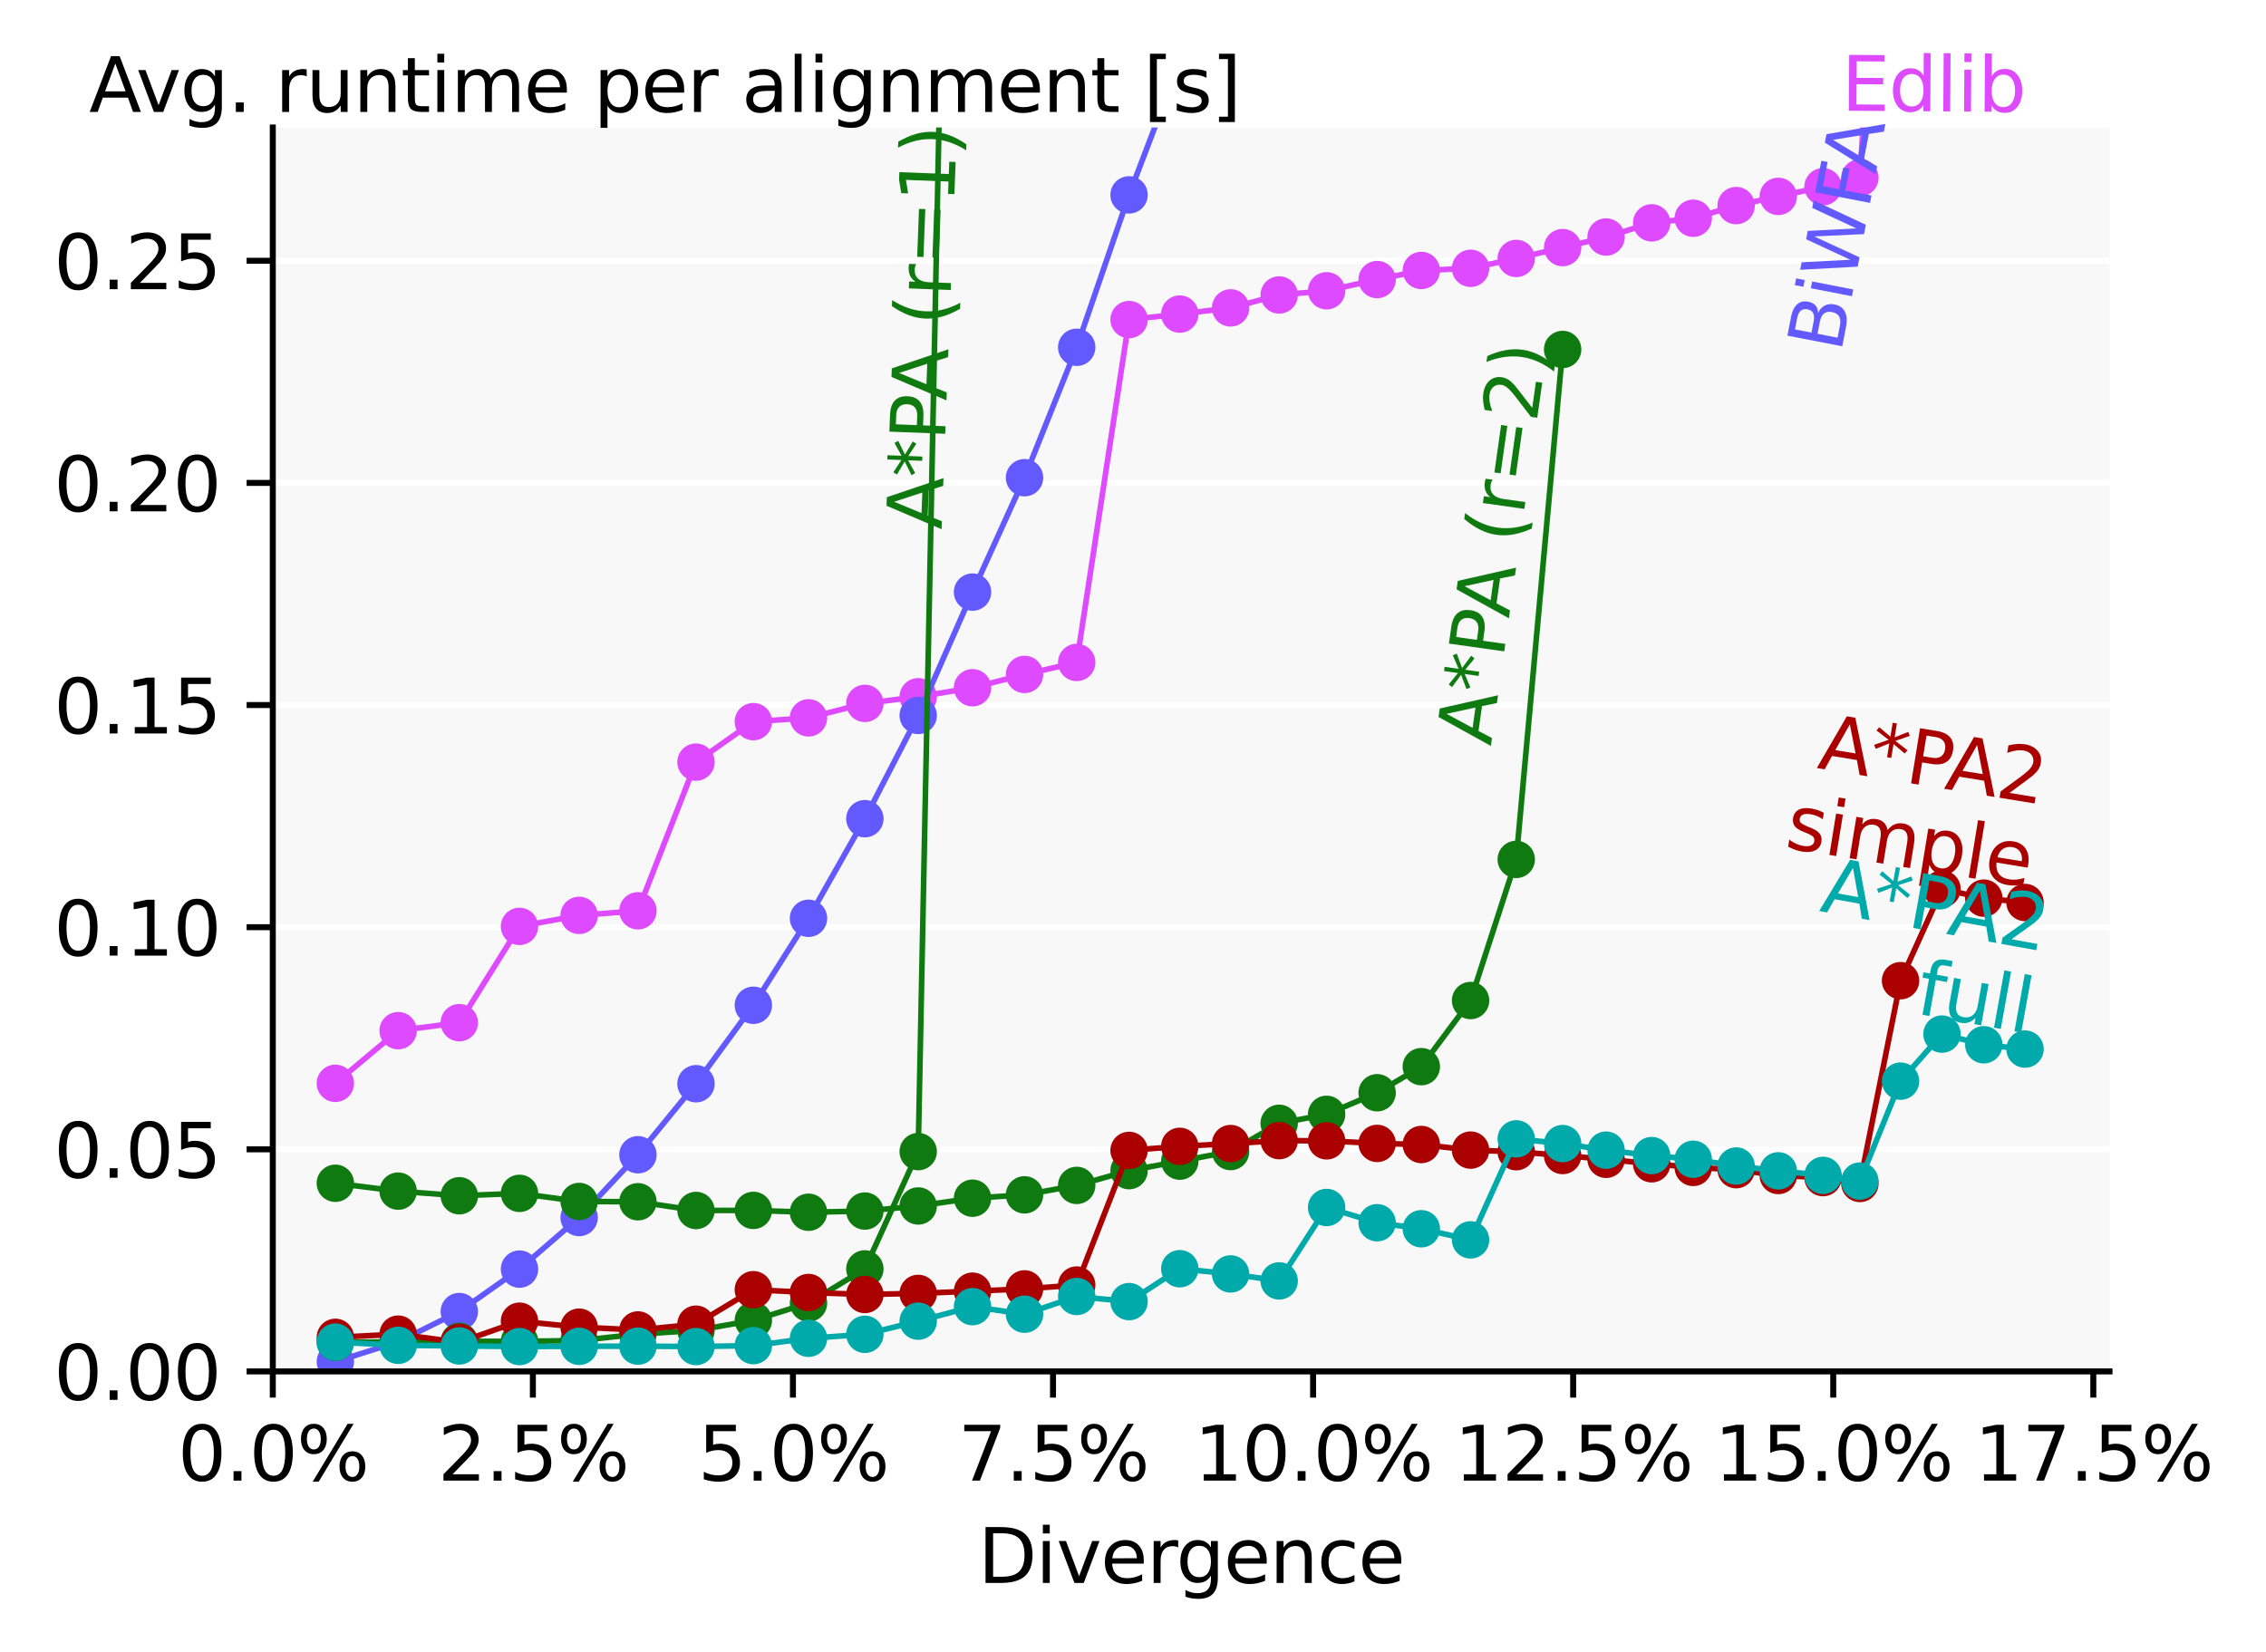<?xml version="1.0" encoding="utf-8" standalone="no"?>
<!DOCTYPE svg PUBLIC "-//W3C//DTD SVG 1.1//EN"
  "http://www.w3.org/Graphics/SVG/1.1/DTD/svg11.dtd">
<svg xmlns:xlink="http://www.w3.org/1999/xlink" width="302.904pt" height="220.922pt" viewBox="0 0 302.904 220.922" xmlns="http://www.w3.org/2000/svg" version="1.1">
 <defs>
  <style type="text/css">*{stroke-linejoin: round; stroke-linecap: butt}</style>
 </defs>
 <g id="figure_1">
  <g id="patch_1">
   <path d="M 0 220.922 
L 302.904 220.922 
L 302.904 -0 
L 0 -0 
z
" style="fill: #ffffff"/>
  </g>
  <g id="axes_1">
   <g id="patch_2">
    <path d="M 36.466 183.366 
L 281.986 183.366 
L 281.986 17.046 
L 36.466 17.046 
z
" style="fill: #f8f8f8"/>
   </g>
   <g id="matplotlib.axis_1">
    <g id="xtick_1">
     <g id="line2d_1">
      <defs>
       <path id="m5d696cd465" d="M 0 0 
L 0 3.5 
" style="stroke: #000000; stroke-width: 0.8"/>
      </defs>
      <g>
       <use xlink:href="#m5d696cd465" x="36.466" y="183.366" style="stroke: #000000; stroke-width: 0.8"/>
      </g>
     </g>
     <g id="text_1">
      <!-- 0.0% -->
      <g transform="translate(23.763 197.965) scale(0.1 -0.1)">
       <defs>
        <path id="DejaVuSans-30" d="M 2034 4250 
Q 1547 4250 1301 3770 
Q 1056 3291 1056 2328 
Q 1056 1369 1301 889 
Q 1547 409 2034 409 
Q 2525 409 2770 889 
Q 3016 1369 3016 2328 
Q 3016 3291 2770 3770 
Q 2525 4250 2034 4250 
z
M 2034 4750 
Q 2819 4750 3233 4129 
Q 3647 3509 3647 2328 
Q 3647 1150 3233 529 
Q 2819 -91 2034 -91 
Q 1250 -91 836 529 
Q 422 1150 422 2328 
Q 422 3509 836 4129 
Q 1250 4750 2034 4750 
z
" transform="scale(0.016)"/>
        <path id="DejaVuSans-2e" d="M 684 794 
L 1344 794 
L 1344 0 
L 684 0 
L 684 794 
z
" transform="scale(0.016)"/>
        <path id="DejaVuSans-25" d="M 4653 2053 
Q 4381 2053 4226 1822 
Q 4072 1591 4072 1178 
Q 4072 772 4226 539 
Q 4381 306 4653 306 
Q 4919 306 5073 539 
Q 5228 772 5228 1178 
Q 5228 1588 5073 1820 
Q 4919 2053 4653 2053 
z
M 4653 2450 
Q 5147 2450 5437 2106 
Q 5728 1763 5728 1178 
Q 5728 594 5436 251 
Q 5144 -91 4653 -91 
Q 4153 -91 3862 251 
Q 3572 594 3572 1178 
Q 3572 1766 3864 2108 
Q 4156 2450 4653 2450 
z
M 1428 4353 
Q 1159 4353 1004 4120 
Q 850 3888 850 3481 
Q 850 3069 1003 2837 
Q 1156 2606 1428 2606 
Q 1700 2606 1854 2837 
Q 2009 3069 2009 3481 
Q 2009 3884 1853 4118 
Q 1697 4353 1428 4353 
z
M 4250 4750 
L 4750 4750 
L 1831 -91 
L 1331 -91 
L 4250 4750 
z
M 1428 4750 
Q 1922 4750 2215 4408 
Q 2509 4066 2509 3481 
Q 2509 2891 2217 2550 
Q 1925 2209 1428 2209 
Q 931 2209 642 2551 
Q 353 2894 353 3481 
Q 353 4063 643 4406 
Q 934 4750 1428 4750 
z
" transform="scale(0.016)"/>
       </defs>
       <use xlink:href="#DejaVuSans-30"/>
       <use xlink:href="#DejaVuSans-2e" x="63.623"/>
       <use xlink:href="#DejaVuSans-30" x="95.41"/>
       <use xlink:href="#DejaVuSans-25" x="159.033"/>
      </g>
     </g>
    </g>
    <g id="xtick_2">
     <g id="line2d_2">
      <g>
       <use xlink:href="#m5d696cd465" x="71.231" y="183.366" style="stroke: #000000; stroke-width: 0.8"/>
      </g>
     </g>
     <g id="text_2">
      <!-- 2.5% -->
      <g transform="translate(58.528 197.965) scale(0.1 -0.1)">
       <defs>
        <path id="DejaVuSans-32" d="M 1228 531 
L 3431 531 
L 3431 0 
L 469 0 
L 469 531 
Q 828 903 1448 1529 
Q 2069 2156 2228 2338 
Q 2531 2678 2651 2914 
Q 2772 3150 2772 3378 
Q 2772 3750 2511 3984 
Q 2250 4219 1831 4219 
Q 1534 4219 1204 4116 
Q 875 4013 500 3803 
L 500 4441 
Q 881 4594 1212 4672 
Q 1544 4750 1819 4750 
Q 2544 4750 2975 4387 
Q 3406 4025 3406 3419 
Q 3406 3131 3298 2873 
Q 3191 2616 2906 2266 
Q 2828 2175 2409 1742 
Q 1991 1309 1228 531 
z
" transform="scale(0.016)"/>
        <path id="DejaVuSans-35" d="M 691 4666 
L 3169 4666 
L 3169 4134 
L 1269 4134 
L 1269 2991 
Q 1406 3038 1543 3061 
Q 1681 3084 1819 3084 
Q 2600 3084 3056 2656 
Q 3513 2228 3513 1497 
Q 3513 744 3044 326 
Q 2575 -91 1722 -91 
Q 1428 -91 1123 -41 
Q 819 9 494 109 
L 494 744 
Q 775 591 1075 516 
Q 1375 441 1709 441 
Q 2250 441 2565 725 
Q 2881 1009 2881 1497 
Q 2881 1984 2565 2268 
Q 2250 2553 1709 2553 
Q 1456 2553 1204 2497 
Q 953 2441 691 2322 
L 691 4666 
z
" transform="scale(0.016)"/>
       </defs>
       <use xlink:href="#DejaVuSans-32"/>
       <use xlink:href="#DejaVuSans-2e" x="63.623"/>
       <use xlink:href="#DejaVuSans-35" x="95.41"/>
       <use xlink:href="#DejaVuSans-25" x="159.033"/>
      </g>
     </g>
    </g>
    <g id="xtick_3">
     <g id="line2d_3">
      <g>
       <use xlink:href="#m5d696cd465" x="105.995" y="183.366" style="stroke: #000000; stroke-width: 0.8"/>
      </g>
     </g>
     <g id="text_3">
      <!-- 5.0% -->
      <g transform="translate(93.293 197.965) scale(0.1 -0.1)">
       <use xlink:href="#DejaVuSans-35"/>
       <use xlink:href="#DejaVuSans-2e" x="63.623"/>
       <use xlink:href="#DejaVuSans-30" x="95.41"/>
       <use xlink:href="#DejaVuSans-25" x="159.033"/>
      </g>
     </g>
    </g>
    <g id="xtick_4">
     <g id="line2d_4">
      <g>
       <use xlink:href="#m5d696cd465" x="140.76" y="183.366" style="stroke: #000000; stroke-width: 0.8"/>
      </g>
     </g>
     <g id="text_4">
      <!-- 7.5% -->
      <g transform="translate(128.058 197.965) scale(0.1 -0.1)">
       <defs>
        <path id="DejaVuSans-37" d="M 525 4666 
L 3525 4666 
L 3525 4397 
L 1831 0 
L 1172 0 
L 2766 4134 
L 525 4134 
L 525 4666 
z
" transform="scale(0.016)"/>
       </defs>
       <use xlink:href="#DejaVuSans-37"/>
       <use xlink:href="#DejaVuSans-2e" x="63.623"/>
       <use xlink:href="#DejaVuSans-35" x="95.41"/>
       <use xlink:href="#DejaVuSans-25" x="159.033"/>
      </g>
     </g>
    </g>
    <g id="xtick_5">
     <g id="line2d_5">
      <g>
       <use xlink:href="#m5d696cd465" x="175.525" y="183.366" style="stroke: #000000; stroke-width: 0.8"/>
      </g>
     </g>
     <g id="text_5">
      <!-- 10.0% -->
      <g transform="translate(159.642 197.965) scale(0.1 -0.1)">
       <defs>
        <path id="DejaVuSans-31" d="M 794 531 
L 1825 531 
L 1825 4091 
L 703 3866 
L 703 4441 
L 1819 4666 
L 2450 4666 
L 2450 531 
L 3481 531 
L 3481 0 
L 794 0 
L 794 531 
z
" transform="scale(0.016)"/>
       </defs>
       <use xlink:href="#DejaVuSans-31"/>
       <use xlink:href="#DejaVuSans-30" x="63.623"/>
       <use xlink:href="#DejaVuSans-2e" x="127.246"/>
       <use xlink:href="#DejaVuSans-30" x="159.033"/>
       <use xlink:href="#DejaVuSans-25" x="222.656"/>
      </g>
     </g>
    </g>
    <g id="xtick_6">
     <g id="line2d_6">
      <g>
       <use xlink:href="#m5d696cd465" x="210.29" y="183.366" style="stroke: #000000; stroke-width: 0.8"/>
      </g>
     </g>
     <g id="text_6">
      <!-- 12.5% -->
      <g transform="translate(194.407 197.965) scale(0.1 -0.1)">
       <use xlink:href="#DejaVuSans-31"/>
       <use xlink:href="#DejaVuSans-32" x="63.623"/>
       <use xlink:href="#DejaVuSans-2e" x="127.246"/>
       <use xlink:href="#DejaVuSans-35" x="159.033"/>
       <use xlink:href="#DejaVuSans-25" x="222.656"/>
      </g>
     </g>
    </g>
    <g id="xtick_7">
     <g id="line2d_7">
      <g>
       <use xlink:href="#m5d696cd465" x="245.055" y="183.366" style="stroke: #000000; stroke-width: 0.8"/>
      </g>
     </g>
     <g id="text_7">
      <!-- 15.0% -->
      <g transform="translate(229.172 197.965) scale(0.1 -0.1)">
       <use xlink:href="#DejaVuSans-31"/>
       <use xlink:href="#DejaVuSans-35" x="63.623"/>
       <use xlink:href="#DejaVuSans-2e" x="127.246"/>
       <use xlink:href="#DejaVuSans-30" x="159.033"/>
       <use xlink:href="#DejaVuSans-25" x="222.656"/>
      </g>
     </g>
    </g>
    <g id="xtick_8">
     <g id="line2d_8">
      <g>
       <use xlink:href="#m5d696cd465" x="279.82" y="183.366" style="stroke: #000000; stroke-width: 0.8"/>
      </g>
     </g>
     <g id="text_8">
      <!-- 17.5% -->
      <g transform="translate(263.937 197.965) scale(0.1 -0.1)">
       <use xlink:href="#DejaVuSans-31"/>
       <use xlink:href="#DejaVuSans-37" x="63.623"/>
       <use xlink:href="#DejaVuSans-2e" x="127.246"/>
       <use xlink:href="#DejaVuSans-35" x="159.033"/>
       <use xlink:href="#DejaVuSans-25" x="222.656"/>
      </g>
     </g>
    </g>
    <g id="text_9">
     <!-- Divergence -->
     <g transform="translate(130.737 211.643) scale(0.1 -0.1)">
      <defs>
       <path id="DejaVuSans-44" d="M 1259 4147 
L 1259 519 
L 2022 519 
Q 2988 519 3436 956 
Q 3884 1394 3884 2338 
Q 3884 3275 3436 3711 
Q 2988 4147 2022 4147 
L 1259 4147 
z
M 628 4666 
L 1925 4666 
Q 3281 4666 3915 4102 
Q 4550 3538 4550 2338 
Q 4550 1131 3912 565 
Q 3275 0 1925 0 
L 628 0 
L 628 4666 
z
" transform="scale(0.016)"/>
       <path id="DejaVuSans-69" d="M 603 3500 
L 1178 3500 
L 1178 0 
L 603 0 
L 603 3500 
z
M 603 4863 
L 1178 4863 
L 1178 4134 
L 603 4134 
L 603 4863 
z
" transform="scale(0.016)"/>
       <path id="DejaVuSans-76" d="M 191 3500 
L 800 3500 
L 1894 563 
L 2988 3500 
L 3597 3500 
L 2284 0 
L 1503 0 
L 191 3500 
z
" transform="scale(0.016)"/>
       <path id="DejaVuSans-65" d="M 3597 1894 
L 3597 1613 
L 953 1613 
Q 991 1019 1311 708 
Q 1631 397 2203 397 
Q 2534 397 2845 478 
Q 3156 559 3463 722 
L 3463 178 
Q 3153 47 2828 -22 
Q 2503 -91 2169 -91 
Q 1331 -91 842 396 
Q 353 884 353 1716 
Q 353 2575 817 3079 
Q 1281 3584 2069 3584 
Q 2775 3584 3186 3129 
Q 3597 2675 3597 1894 
z
M 3022 2063 
Q 3016 2534 2758 2815 
Q 2500 3097 2075 3097 
Q 1594 3097 1305 2825 
Q 1016 2553 972 2059 
L 3022 2063 
z
" transform="scale(0.016)"/>
       <path id="DejaVuSans-72" d="M 2631 2963 
Q 2534 3019 2420 3045 
Q 2306 3072 2169 3072 
Q 1681 3072 1420 2755 
Q 1159 2438 1159 1844 
L 1159 0 
L 581 0 
L 581 3500 
L 1159 3500 
L 1159 2956 
Q 1341 3275 1631 3429 
Q 1922 3584 2338 3584 
Q 2397 3584 2469 3576 
Q 2541 3569 2628 3553 
L 2631 2963 
z
" transform="scale(0.016)"/>
       <path id="DejaVuSans-67" d="M 2906 1791 
Q 2906 2416 2648 2759 
Q 2391 3103 1925 3103 
Q 1463 3103 1205 2759 
Q 947 2416 947 1791 
Q 947 1169 1205 825 
Q 1463 481 1925 481 
Q 2391 481 2648 825 
Q 2906 1169 2906 1791 
z
M 3481 434 
Q 3481 -459 3084 -895 
Q 2688 -1331 1869 -1331 
Q 1566 -1331 1297 -1286 
Q 1028 -1241 775 -1147 
L 775 -588 
Q 1028 -725 1275 -790 
Q 1522 -856 1778 -856 
Q 2344 -856 2625 -561 
Q 2906 -266 2906 331 
L 2906 616 
Q 2728 306 2450 153 
Q 2172 0 1784 0 
Q 1141 0 747 490 
Q 353 981 353 1791 
Q 353 2603 747 3093 
Q 1141 3584 1784 3584 
Q 2172 3584 2450 3431 
Q 2728 3278 2906 2969 
L 2906 3500 
L 3481 3500 
L 3481 434 
z
" transform="scale(0.016)"/>
       <path id="DejaVuSans-6e" d="M 3513 2113 
L 3513 0 
L 2938 0 
L 2938 2094 
Q 2938 2591 2744 2837 
Q 2550 3084 2163 3084 
Q 1697 3084 1428 2787 
Q 1159 2491 1159 1978 
L 1159 0 
L 581 0 
L 581 3500 
L 1159 3500 
L 1159 2956 
Q 1366 3272 1645 3428 
Q 1925 3584 2291 3584 
Q 2894 3584 3203 3211 
Q 3513 2838 3513 2113 
z
" transform="scale(0.016)"/>
       <path id="DejaVuSans-63" d="M 3122 3366 
L 3122 2828 
Q 2878 2963 2633 3030 
Q 2388 3097 2138 3097 
Q 1578 3097 1268 2742 
Q 959 2388 959 1747 
Q 959 1106 1268 751 
Q 1578 397 2138 397 
Q 2388 397 2633 464 
Q 2878 531 3122 666 
L 3122 134 
Q 2881 22 2623 -34 
Q 2366 -91 2075 -91 
Q 1284 -91 818 406 
Q 353 903 353 1747 
Q 353 2603 823 3093 
Q 1294 3584 2113 3584 
Q 2378 3584 2631 3529 
Q 2884 3475 3122 3366 
z
" transform="scale(0.016)"/>
      </defs>
      <use xlink:href="#DejaVuSans-44"/>
      <use xlink:href="#DejaVuSans-69" x="77.002"/>
      <use xlink:href="#DejaVuSans-76" x="104.785"/>
      <use xlink:href="#DejaVuSans-65" x="163.965"/>
      <use xlink:href="#DejaVuSans-72" x="225.488"/>
      <use xlink:href="#DejaVuSans-67" x="264.852"/>
      <use xlink:href="#DejaVuSans-65" x="328.328"/>
      <use xlink:href="#DejaVuSans-6e" x="389.852"/>
      <use xlink:href="#DejaVuSans-63" x="453.23"/>
      <use xlink:href="#DejaVuSans-65" x="508.211"/>
     </g>
    </g>
   </g>
   <g id="matplotlib.axis_2">
    <g id="ytick_1">
     <g id="line2d_9">
      <path d="M 36.466 183.366 
L 281.986 183.366 
" clip-path="url(#p39dba0e46b)" style="fill: none; stroke: #ffffff; stroke-width: 0.8; stroke-linecap: square"/>
     </g>
     <g id="line2d_10">
      <defs>
       <path id="ma07df2071d" d="M 0 0 
L -3.5 0 
" style="stroke: #000000; stroke-width: 0.8"/>
      </defs>
      <g>
       <use xlink:href="#ma07df2071d" x="36.466" y="183.366" style="stroke: #000000; stroke-width: 0.8"/>
      </g>
     </g>
     <g id="text_10">
      <!-- 0.00 -->
      <g transform="translate(7.2 187.165) scale(0.1 -0.1)">
       <use xlink:href="#DejaVuSans-30"/>
       <use xlink:href="#DejaVuSans-2e" x="63.623"/>
       <use xlink:href="#DejaVuSans-30" x="95.41"/>
       <use xlink:href="#DejaVuSans-30" x="159.033"/>
      </g>
     </g>
    </g>
    <g id="ytick_2">
     <g id="line2d_11">
      <path d="M 36.466 153.666 
L 281.986 153.666 
" clip-path="url(#p39dba0e46b)" style="fill: none; stroke: #ffffff; stroke-width: 0.8; stroke-linecap: square"/>
     </g>
     <g id="line2d_12">
      <g>
       <use xlink:href="#ma07df2071d" x="36.466" y="153.666" style="stroke: #000000; stroke-width: 0.8"/>
      </g>
     </g>
     <g id="text_11">
      <!-- 0.05 -->
      <g transform="translate(7.2 157.465) scale(0.1 -0.1)">
       <use xlink:href="#DejaVuSans-30"/>
       <use xlink:href="#DejaVuSans-2e" x="63.623"/>
       <use xlink:href="#DejaVuSans-30" x="95.41"/>
       <use xlink:href="#DejaVuSans-35" x="159.033"/>
      </g>
     </g>
    </g>
    <g id="ytick_3">
     <g id="line2d_13">
      <path d="M 36.466 123.966 
L 281.986 123.966 
" clip-path="url(#p39dba0e46b)" style="fill: none; stroke: #ffffff; stroke-width: 0.8; stroke-linecap: square"/>
     </g>
     <g id="line2d_14">
      <g>
       <use xlink:href="#ma07df2071d" x="36.466" y="123.966" style="stroke: #000000; stroke-width: 0.8"/>
      </g>
     </g>
     <g id="text_12">
      <!-- 0.10 -->
      <g transform="translate(7.2 127.765) scale(0.1 -0.1)">
       <use xlink:href="#DejaVuSans-30"/>
       <use xlink:href="#DejaVuSans-2e" x="63.623"/>
       <use xlink:href="#DejaVuSans-31" x="95.41"/>
       <use xlink:href="#DejaVuSans-30" x="159.033"/>
      </g>
     </g>
    </g>
    <g id="ytick_4">
     <g id="line2d_15">
      <path d="M 36.466 94.266 
L 281.986 94.266 
" clip-path="url(#p39dba0e46b)" style="fill: none; stroke: #ffffff; stroke-width: 0.8; stroke-linecap: square"/>
     </g>
     <g id="line2d_16">
      <g>
       <use xlink:href="#ma07df2071d" x="36.466" y="94.266" style="stroke: #000000; stroke-width: 0.8"/>
      </g>
     </g>
     <g id="text_13">
      <!-- 0.15 -->
      <g transform="translate(7.2 98.065) scale(0.1 -0.1)">
       <use xlink:href="#DejaVuSans-30"/>
       <use xlink:href="#DejaVuSans-2e" x="63.623"/>
       <use xlink:href="#DejaVuSans-31" x="95.41"/>
       <use xlink:href="#DejaVuSans-35" x="159.033"/>
      </g>
     </g>
    </g>
    <g id="ytick_5">
     <g id="line2d_17">
      <path d="M 36.466 64.566 
L 281.986 64.566 
" clip-path="url(#p39dba0e46b)" style="fill: none; stroke: #ffffff; stroke-width: 0.8; stroke-linecap: square"/>
     </g>
     <g id="line2d_18">
      <g>
       <use xlink:href="#ma07df2071d" x="36.466" y="64.566" style="stroke: #000000; stroke-width: 0.8"/>
      </g>
     </g>
     <g id="text_14">
      <!-- 0.20 -->
      <g transform="translate(7.2 68.365) scale(0.1 -0.1)">
       <use xlink:href="#DejaVuSans-30"/>
       <use xlink:href="#DejaVuSans-2e" x="63.623"/>
       <use xlink:href="#DejaVuSans-32" x="95.41"/>
       <use xlink:href="#DejaVuSans-30" x="159.033"/>
      </g>
     </g>
    </g>
    <g id="ytick_6">
     <g id="line2d_19">
      <path d="M 36.466 34.866 
L 281.986 34.866 
" clip-path="url(#p39dba0e46b)" style="fill: none; stroke: #ffffff; stroke-width: 0.8; stroke-linecap: square"/>
     </g>
     <g id="line2d_20">
      <g>
       <use xlink:href="#ma07df2071d" x="36.466" y="34.866" style="stroke: #000000; stroke-width: 0.8"/>
      </g>
     </g>
     <g id="text_15">
      <!-- 0.25 -->
      <g transform="translate(7.2 38.665) scale(0.1 -0.1)">
       <use xlink:href="#DejaVuSans-30"/>
       <use xlink:href="#DejaVuSans-2e" x="63.623"/>
       <use xlink:href="#DejaVuSans-32" x="95.41"/>
       <use xlink:href="#DejaVuSans-35" x="159.033"/>
      </g>
     </g>
    </g>
    <g id="text_16">
     <!-- Avg. runtime per alignment [s] -->
     <g transform="translate(11.914 14.966) scale(0.1 -0.1)">
      <defs>
       <path id="DejaVuSans-41" d="M 2188 4044 
L 1331 1722 
L 3047 1722 
L 2188 4044 
z
M 1831 4666 
L 2547 4666 
L 4325 0 
L 3669 0 
L 3244 1197 
L 1141 1197 
L 716 0 
L 50 0 
L 1831 4666 
z
" transform="scale(0.016)"/>
       <path id="DejaVuSans-20" transform="scale(0.016)"/>
       <path id="DejaVuSans-75" d="M 544 1381 
L 544 3500 
L 1119 3500 
L 1119 1403 
Q 1119 906 1312 657 
Q 1506 409 1894 409 
Q 2359 409 2629 706 
Q 2900 1003 2900 1516 
L 2900 3500 
L 3475 3500 
L 3475 0 
L 2900 0 
L 2900 538 
Q 2691 219 2414 64 
Q 2138 -91 1772 -91 
Q 1169 -91 856 284 
Q 544 659 544 1381 
z
M 1991 3584 
L 1991 3584 
z
" transform="scale(0.016)"/>
       <path id="DejaVuSans-74" d="M 1172 4494 
L 1172 3500 
L 2356 3500 
L 2356 3053 
L 1172 3053 
L 1172 1153 
Q 1172 725 1289 603 
Q 1406 481 1766 481 
L 2356 481 
L 2356 0 
L 1766 0 
Q 1100 0 847 248 
Q 594 497 594 1153 
L 594 3053 
L 172 3053 
L 172 3500 
L 594 3500 
L 594 4494 
L 1172 4494 
z
" transform="scale(0.016)"/>
       <path id="DejaVuSans-6d" d="M 3328 2828 
Q 3544 3216 3844 3400 
Q 4144 3584 4550 3584 
Q 5097 3584 5394 3201 
Q 5691 2819 5691 2113 
L 5691 0 
L 5113 0 
L 5113 2094 
Q 5113 2597 4934 2840 
Q 4756 3084 4391 3084 
Q 3944 3084 3684 2787 
Q 3425 2491 3425 1978 
L 3425 0 
L 2847 0 
L 2847 2094 
Q 2847 2600 2669 2842 
Q 2491 3084 2119 3084 
Q 1678 3084 1418 2786 
Q 1159 2488 1159 1978 
L 1159 0 
L 581 0 
L 581 3500 
L 1159 3500 
L 1159 2956 
Q 1356 3278 1631 3431 
Q 1906 3584 2284 3584 
Q 2666 3584 2933 3390 
Q 3200 3197 3328 2828 
z
" transform="scale(0.016)"/>
       <path id="DejaVuSans-70" d="M 1159 525 
L 1159 -1331 
L 581 -1331 
L 581 3500 
L 1159 3500 
L 1159 2969 
Q 1341 3281 1617 3432 
Q 1894 3584 2278 3584 
Q 2916 3584 3314 3078 
Q 3713 2572 3713 1747 
Q 3713 922 3314 415 
Q 2916 -91 2278 -91 
Q 1894 -91 1617 61 
Q 1341 213 1159 525 
z
M 3116 1747 
Q 3116 2381 2855 2742 
Q 2594 3103 2138 3103 
Q 1681 3103 1420 2742 
Q 1159 2381 1159 1747 
Q 1159 1113 1420 752 
Q 1681 391 2138 391 
Q 2594 391 2855 752 
Q 3116 1113 3116 1747 
z
" transform="scale(0.016)"/>
       <path id="DejaVuSans-61" d="M 2194 1759 
Q 1497 1759 1228 1600 
Q 959 1441 959 1056 
Q 959 750 1161 570 
Q 1363 391 1709 391 
Q 2188 391 2477 730 
Q 2766 1069 2766 1631 
L 2766 1759 
L 2194 1759 
z
M 3341 1997 
L 3341 0 
L 2766 0 
L 2766 531 
Q 2569 213 2275 61 
Q 1981 -91 1556 -91 
Q 1019 -91 701 211 
Q 384 513 384 1019 
Q 384 1609 779 1909 
Q 1175 2209 1959 2209 
L 2766 2209 
L 2766 2266 
Q 2766 2663 2505 2880 
Q 2244 3097 1772 3097 
Q 1472 3097 1187 3025 
Q 903 2953 641 2809 
L 641 3341 
Q 956 3463 1253 3523 
Q 1550 3584 1831 3584 
Q 2591 3584 2966 3190 
Q 3341 2797 3341 1997 
z
" transform="scale(0.016)"/>
       <path id="DejaVuSans-6c" d="M 603 4863 
L 1178 4863 
L 1178 0 
L 603 0 
L 603 4863 
z
" transform="scale(0.016)"/>
       <path id="DejaVuSans-5b" d="M 550 4863 
L 1875 4863 
L 1875 4416 
L 1125 4416 
L 1125 -397 
L 1875 -397 
L 1875 -844 
L 550 -844 
L 550 4863 
z
" transform="scale(0.016)"/>
       <path id="DejaVuSans-73" d="M 2834 3397 
L 2834 2853 
Q 2591 2978 2328 3040 
Q 2066 3103 1784 3103 
Q 1356 3103 1142 2972 
Q 928 2841 928 2578 
Q 928 2378 1081 2264 
Q 1234 2150 1697 2047 
L 1894 2003 
Q 2506 1872 2764 1633 
Q 3022 1394 3022 966 
Q 3022 478 2636 193 
Q 2250 -91 1575 -91 
Q 1294 -91 989 -36 
Q 684 19 347 128 
L 347 722 
Q 666 556 975 473 
Q 1284 391 1588 391 
Q 1994 391 2212 530 
Q 2431 669 2431 922 
Q 2431 1156 2273 1281 
Q 2116 1406 1581 1522 
L 1381 1569 
Q 847 1681 609 1914 
Q 372 2147 372 2553 
Q 372 3047 722 3315 
Q 1072 3584 1716 3584 
Q 2034 3584 2315 3537 
Q 2597 3491 2834 3397 
z
" transform="scale(0.016)"/>
       <path id="DejaVuSans-5d" d="M 1947 4863 
L 1947 -844 
L 622 -844 
L 622 -397 
L 1369 -397 
L 1369 4416 
L 622 4416 
L 622 4863 
L 1947 4863 
z
" transform="scale(0.016)"/>
      </defs>
      <use xlink:href="#DejaVuSans-41"/>
      <use xlink:href="#DejaVuSans-76" x="62.533"/>
      <use xlink:href="#DejaVuSans-67" x="121.713"/>
      <use xlink:href="#DejaVuSans-2e" x="185.189"/>
      <use xlink:href="#DejaVuSans-20" x="216.977"/>
      <use xlink:href="#DejaVuSans-72" x="248.764"/>
      <use xlink:href="#DejaVuSans-75" x="289.877"/>
      <use xlink:href="#DejaVuSans-6e" x="353.256"/>
      <use xlink:href="#DejaVuSans-74" x="416.635"/>
      <use xlink:href="#DejaVuSans-69" x="455.844"/>
      <use xlink:href="#DejaVuSans-6d" x="483.627"/>
      <use xlink:href="#DejaVuSans-65" x="581.039"/>
      <use xlink:href="#DejaVuSans-20" x="642.562"/>
      <use xlink:href="#DejaVuSans-70" x="674.35"/>
      <use xlink:href="#DejaVuSans-65" x="737.826"/>
      <use xlink:href="#DejaVuSans-72" x="799.35"/>
      <use xlink:href="#DejaVuSans-20" x="840.463"/>
      <use xlink:href="#DejaVuSans-61" x="872.25"/>
      <use xlink:href="#DejaVuSans-6c" x="933.529"/>
      <use xlink:href="#DejaVuSans-69" x="961.312"/>
      <use xlink:href="#DejaVuSans-67" x="989.096"/>
      <use xlink:href="#DejaVuSans-6e" x="1052.572"/>
      <use xlink:href="#DejaVuSans-6d" x="1115.951"/>
      <use xlink:href="#DejaVuSans-65" x="1213.363"/>
      <use xlink:href="#DejaVuSans-6e" x="1274.887"/>
      <use xlink:href="#DejaVuSans-74" x="1338.266"/>
      <use xlink:href="#DejaVuSans-20" x="1377.475"/>
      <use xlink:href="#DejaVuSans-5b" x="1409.262"/>
      <use xlink:href="#DejaVuSans-73" x="1448.275"/>
      <use xlink:href="#DejaVuSans-5d" x="1500.375"/>
     </g>
    </g>
   </g>
   <g id="line2d_21">
    <path d="M 44.829 144.845 
L 53.221 137.804 
L 61.397 136.734 
L 69.441 123.862 
L 77.415 122.389 
L 85.275 121.777 
L 93.036 101.898 
L 100.703 96.485 
L 108.074 95.979 
L 115.61 94.045 
L 122.738 93.161 
L 130.001 91.954 
L 136.952 90.172 
L 143.926 88.571 
L 150.926 42.728 
L 157.705 41.997 
L 164.498 41.167 
L 170.994 39.436 
L 177.332 38.879 
L 184.086 37.378 
L 189.991 36.164 
L 196.575 35.874 
L 202.68 34.556 
L 208.882 33.107 
L 214.69 31.688 
L 220.785 29.796 
L 226.341 29.18 
L 232.077 27.489 
L 237.708 26.259 
L 243.689 24.968 
L 248.616 23.77 
L 250.158 -1 
" clip-path="url(#p39dba0e46b)" style="fill: none; stroke: #de4aff; stroke-width: 0.75; stroke-linecap: square"/>
    <defs>
     <path id="m482ba6cc42" d="M 0 2 
C 0.53 2 1.039 1.789 1.414 1.414 
C 1.789 1.039 2 0.53 2 0 
C 2 -0.53 1.789 -1.039 1.414 -1.414 
C 1.039 -1.789 0.53 -2 0 -2 
C -0.53 -2 -1.039 -1.789 -1.414 -1.414 
C -1.789 -1.039 -2 -0.53 -2 0 
C -2 0.53 -1.789 1.039 -1.414 1.414 
C -1.039 1.789 -0.53 2 0 2 
z
" style="stroke: #de4aff"/>
    </defs>
    <g clip-path="url(#p39dba0e46b)">
     <use xlink:href="#m482ba6cc42" x="44.829" y="144.845" style="fill: #de4aff; stroke: #de4aff"/>
     <use xlink:href="#m482ba6cc42" x="53.221" y="137.804" style="fill: #de4aff; stroke: #de4aff"/>
     <use xlink:href="#m482ba6cc42" x="61.397" y="136.734" style="fill: #de4aff; stroke: #de4aff"/>
     <use xlink:href="#m482ba6cc42" x="69.441" y="123.862" style="fill: #de4aff; stroke: #de4aff"/>
     <use xlink:href="#m482ba6cc42" x="77.415" y="122.389" style="fill: #de4aff; stroke: #de4aff"/>
     <use xlink:href="#m482ba6cc42" x="85.275" y="121.777" style="fill: #de4aff; stroke: #de4aff"/>
     <use xlink:href="#m482ba6cc42" x="93.036" y="101.898" style="fill: #de4aff; stroke: #de4aff"/>
     <use xlink:href="#m482ba6cc42" x="100.703" y="96.485" style="fill: #de4aff; stroke: #de4aff"/>
     <use xlink:href="#m482ba6cc42" x="108.074" y="95.979" style="fill: #de4aff; stroke: #de4aff"/>
     <use xlink:href="#m482ba6cc42" x="115.61" y="94.045" style="fill: #de4aff; stroke: #de4aff"/>
     <use xlink:href="#m482ba6cc42" x="122.738" y="93.161" style="fill: #de4aff; stroke: #de4aff"/>
     <use xlink:href="#m482ba6cc42" x="130.001" y="91.954" style="fill: #de4aff; stroke: #de4aff"/>
     <use xlink:href="#m482ba6cc42" x="136.952" y="90.172" style="fill: #de4aff; stroke: #de4aff"/>
     <use xlink:href="#m482ba6cc42" x="143.926" y="88.571" style="fill: #de4aff; stroke: #de4aff"/>
     <use xlink:href="#m482ba6cc42" x="150.926" y="42.728" style="fill: #de4aff; stroke: #de4aff"/>
     <use xlink:href="#m482ba6cc42" x="157.705" y="41.997" style="fill: #de4aff; stroke: #de4aff"/>
     <use xlink:href="#m482ba6cc42" x="164.498" y="41.167" style="fill: #de4aff; stroke: #de4aff"/>
     <use xlink:href="#m482ba6cc42" x="170.994" y="39.436" style="fill: #de4aff; stroke: #de4aff"/>
     <use xlink:href="#m482ba6cc42" x="177.332" y="38.879" style="fill: #de4aff; stroke: #de4aff"/>
     <use xlink:href="#m482ba6cc42" x="184.086" y="37.378" style="fill: #de4aff; stroke: #de4aff"/>
     <use xlink:href="#m482ba6cc42" x="189.991" y="36.164" style="fill: #de4aff; stroke: #de4aff"/>
     <use xlink:href="#m482ba6cc42" x="196.575" y="35.874" style="fill: #de4aff; stroke: #de4aff"/>
     <use xlink:href="#m482ba6cc42" x="202.68" y="34.556" style="fill: #de4aff; stroke: #de4aff"/>
     <use xlink:href="#m482ba6cc42" x="208.882" y="33.107" style="fill: #de4aff; stroke: #de4aff"/>
     <use xlink:href="#m482ba6cc42" x="214.69" y="31.688" style="fill: #de4aff; stroke: #de4aff"/>
     <use xlink:href="#m482ba6cc42" x="220.785" y="29.796" style="fill: #de4aff; stroke: #de4aff"/>
     <use xlink:href="#m482ba6cc42" x="226.341" y="29.18" style="fill: #de4aff; stroke: #de4aff"/>
     <use xlink:href="#m482ba6cc42" x="232.077" y="27.489" style="fill: #de4aff; stroke: #de4aff"/>
     <use xlink:href="#m482ba6cc42" x="237.708" y="26.259" style="fill: #de4aff; stroke: #de4aff"/>
     <use xlink:href="#m482ba6cc42" x="243.689" y="24.968" style="fill: #de4aff; stroke: #de4aff"/>
     <use xlink:href="#m482ba6cc42" x="248.616" y="23.77" style="fill: #de4aff; stroke: #de4aff"/>
     <use xlink:href="#m482ba6cc42" x="250.158" y="-1" style="fill: #de4aff; stroke: #de4aff"/>
    </g>
   </g>
   <g id="line2d_22">
    <path d="M 44.829 182.064 
L 53.221 179.402 
L 61.397 175.357 
L 69.441 169.684 
L 77.415 162.788 
L 85.275 154.394 
L 93.036 144.898 
L 100.703 134.408 
L 108.074 122.777 
L 115.61 109.459 
L 122.738 95.656 
L 130.001 79.164 
L 136.952 63.87 
L 143.926 46.435 
L 150.926 26.057 
L 157.705 8.276 
L 160.753 -1 
" clip-path="url(#p39dba0e46b)" style="fill: none; stroke: #625aff; stroke-width: 0.75; stroke-linecap: square"/>
    <defs>
     <path id="m817287a8c2" d="M 0 2 
C 0.53 2 1.039 1.789 1.414 1.414 
C 1.789 1.039 2 0.53 2 0 
C 2 -0.53 1.789 -1.039 1.414 -1.414 
C 1.039 -1.789 0.53 -2 0 -2 
C -0.53 -2 -1.039 -1.789 -1.414 -1.414 
C -1.789 -1.039 -2 -0.53 -2 0 
C -2 0.53 -1.789 1.039 -1.414 1.414 
C -1.039 1.789 -0.53 2 0 2 
z
" style="stroke: #625aff"/>
    </defs>
    <g clip-path="url(#p39dba0e46b)">
     <use xlink:href="#m817287a8c2" x="44.829" y="182.064" style="fill: #625aff; stroke: #625aff"/>
     <use xlink:href="#m817287a8c2" x="53.221" y="179.402" style="fill: #625aff; stroke: #625aff"/>
     <use xlink:href="#m817287a8c2" x="61.397" y="175.357" style="fill: #625aff; stroke: #625aff"/>
     <use xlink:href="#m817287a8c2" x="69.441" y="169.684" style="fill: #625aff; stroke: #625aff"/>
     <use xlink:href="#m817287a8c2" x="77.415" y="162.788" style="fill: #625aff; stroke: #625aff"/>
     <use xlink:href="#m817287a8c2" x="85.275" y="154.394" style="fill: #625aff; stroke: #625aff"/>
     <use xlink:href="#m817287a8c2" x="93.036" y="144.898" style="fill: #625aff; stroke: #625aff"/>
     <use xlink:href="#m817287a8c2" x="100.703" y="134.408" style="fill: #625aff; stroke: #625aff"/>
     <use xlink:href="#m817287a8c2" x="108.074" y="122.777" style="fill: #625aff; stroke: #625aff"/>
     <use xlink:href="#m817287a8c2" x="115.61" y="109.459" style="fill: #625aff; stroke: #625aff"/>
     <use xlink:href="#m817287a8c2" x="122.738" y="95.656" style="fill: #625aff; stroke: #625aff"/>
     <use xlink:href="#m817287a8c2" x="130.001" y="79.164" style="fill: #625aff; stroke: #625aff"/>
     <use xlink:href="#m817287a8c2" x="136.952" y="63.87" style="fill: #625aff; stroke: #625aff"/>
     <use xlink:href="#m817287a8c2" x="143.926" y="46.435" style="fill: #625aff; stroke: #625aff"/>
     <use xlink:href="#m817287a8c2" x="150.926" y="26.057" style="fill: #625aff; stroke: #625aff"/>
     <use xlink:href="#m817287a8c2" x="157.705" y="8.276" style="fill: #625aff; stroke: #625aff"/>
     <use xlink:href="#m817287a8c2" x="160.753" y="-1" style="fill: #625aff; stroke: #625aff"/>
    </g>
   </g>
   <g id="line2d_23">
    <path d="M 44.829 179.461 
L 53.221 179.426 
L 61.397 179.335 
L 69.441 179.347 
L 77.415 179.232 
L 85.275 178.385 
L 93.036 177.885 
L 100.703 176.532 
L 108.074 174.231 
L 115.61 169.656 
L 122.738 153.972 
L 125.872 -1 
" clip-path="url(#p39dba0e46b)" style="fill: none; stroke: #0f7a10; stroke-width: 0.75; stroke-linecap: square"/>
    <defs>
     <path id="m1152b8c40c" d="M 0 2 
C 0.53 2 1.039 1.789 1.414 1.414 
C 1.789 1.039 2 0.53 2 0 
C 2 -0.53 1.789 -1.039 1.414 -1.414 
C 1.039 -1.789 0.53 -2 0 -2 
C -0.53 -2 -1.039 -1.789 -1.414 -1.414 
C -1.789 -1.039 -2 -0.53 -2 0 
C -2 0.53 -1.789 1.039 -1.414 1.414 
C -1.039 1.789 -0.53 2 0 2 
z
" style="stroke: #0f7a10"/>
    </defs>
    <g clip-path="url(#p39dba0e46b)">
     <use xlink:href="#m1152b8c40c" x="44.829" y="179.461" style="fill: #0f7a10; stroke: #0f7a10"/>
     <use xlink:href="#m1152b8c40c" x="53.221" y="179.426" style="fill: #0f7a10; stroke: #0f7a10"/>
     <use xlink:href="#m1152b8c40c" x="61.397" y="179.335" style="fill: #0f7a10; stroke: #0f7a10"/>
     <use xlink:href="#m1152b8c40c" x="69.441" y="179.347" style="fill: #0f7a10; stroke: #0f7a10"/>
     <use xlink:href="#m1152b8c40c" x="77.415" y="179.232" style="fill: #0f7a10; stroke: #0f7a10"/>
     <use xlink:href="#m1152b8c40c" x="85.275" y="178.385" style="fill: #0f7a10; stroke: #0f7a10"/>
     <use xlink:href="#m1152b8c40c" x="93.036" y="177.885" style="fill: #0f7a10; stroke: #0f7a10"/>
     <use xlink:href="#m1152b8c40c" x="100.703" y="176.532" style="fill: #0f7a10; stroke: #0f7a10"/>
     <use xlink:href="#m1152b8c40c" x="108.074" y="174.231" style="fill: #0f7a10; stroke: #0f7a10"/>
     <use xlink:href="#m1152b8c40c" x="115.61" y="169.656" style="fill: #0f7a10; stroke: #0f7a10"/>
     <use xlink:href="#m1152b8c40c" x="122.738" y="153.972" style="fill: #0f7a10; stroke: #0f7a10"/>
     <use xlink:href="#m1152b8c40c" x="125.872" y="-1" style="fill: #0f7a10; stroke: #0f7a10"/>
    </g>
   </g>
   <g id="line2d_24">
    <path d="M 44.829 158.206 
L 53.221 159.258 
L 61.397 159.877 
L 69.441 159.556 
L 77.415 160.642 
L 85.275 160.679 
L 93.036 161.845 
L 100.703 161.832 
L 108.074 162.083 
L 115.61 161.921 
L 122.738 161.242 
L 130.001 160.204 
L 136.952 159.754 
L 143.926 158.492 
L 150.926 156.519 
L 157.705 155.25 
L 164.498 153.967 
L 170.994 150.19 
L 177.332 148.99 
L 184.086 146.103 
L 189.991 142.614 
L 196.575 133.773 
L 202.68 114.905 
L 208.882 46.726 
" clip-path="url(#p39dba0e46b)" style="fill: none; stroke: #0f7a10; stroke-width: 0.75; stroke-linecap: square"/>
    <g clip-path="url(#p39dba0e46b)">
     <use xlink:href="#m1152b8c40c" x="44.829" y="158.206" style="fill: #0f7a10; stroke: #0f7a10"/>
     <use xlink:href="#m1152b8c40c" x="53.221" y="159.258" style="fill: #0f7a10; stroke: #0f7a10"/>
     <use xlink:href="#m1152b8c40c" x="61.397" y="159.877" style="fill: #0f7a10; stroke: #0f7a10"/>
     <use xlink:href="#m1152b8c40c" x="69.441" y="159.556" style="fill: #0f7a10; stroke: #0f7a10"/>
     <use xlink:href="#m1152b8c40c" x="77.415" y="160.642" style="fill: #0f7a10; stroke: #0f7a10"/>
     <use xlink:href="#m1152b8c40c" x="85.275" y="160.679" style="fill: #0f7a10; stroke: #0f7a10"/>
     <use xlink:href="#m1152b8c40c" x="93.036" y="161.845" style="fill: #0f7a10; stroke: #0f7a10"/>
     <use xlink:href="#m1152b8c40c" x="100.703" y="161.832" style="fill: #0f7a10; stroke: #0f7a10"/>
     <use xlink:href="#m1152b8c40c" x="108.074" y="162.083" style="fill: #0f7a10; stroke: #0f7a10"/>
     <use xlink:href="#m1152b8c40c" x="115.61" y="161.921" style="fill: #0f7a10; stroke: #0f7a10"/>
     <use xlink:href="#m1152b8c40c" x="122.738" y="161.242" style="fill: #0f7a10; stroke: #0f7a10"/>
     <use xlink:href="#m1152b8c40c" x="130.001" y="160.204" style="fill: #0f7a10; stroke: #0f7a10"/>
     <use xlink:href="#m1152b8c40c" x="136.952" y="159.754" style="fill: #0f7a10; stroke: #0f7a10"/>
     <use xlink:href="#m1152b8c40c" x="143.926" y="158.492" style="fill: #0f7a10; stroke: #0f7a10"/>
     <use xlink:href="#m1152b8c40c" x="150.926" y="156.519" style="fill: #0f7a10; stroke: #0f7a10"/>
     <use xlink:href="#m1152b8c40c" x="157.705" y="155.25" style="fill: #0f7a10; stroke: #0f7a10"/>
     <use xlink:href="#m1152b8c40c" x="164.498" y="153.967" style="fill: #0f7a10; stroke: #0f7a10"/>
     <use xlink:href="#m1152b8c40c" x="170.994" y="150.19" style="fill: #0f7a10; stroke: #0f7a10"/>
     <use xlink:href="#m1152b8c40c" x="177.332" y="148.99" style="fill: #0f7a10; stroke: #0f7a10"/>
     <use xlink:href="#m1152b8c40c" x="184.086" y="146.103" style="fill: #0f7a10; stroke: #0f7a10"/>
     <use xlink:href="#m1152b8c40c" x="189.991" y="142.614" style="fill: #0f7a10; stroke: #0f7a10"/>
     <use xlink:href="#m1152b8c40c" x="196.575" y="133.773" style="fill: #0f7a10; stroke: #0f7a10"/>
     <use xlink:href="#m1152b8c40c" x="202.68" y="114.905" style="fill: #0f7a10; stroke: #0f7a10"/>
     <use xlink:href="#m1152b8c40c" x="208.882" y="46.726" style="fill: #0f7a10; stroke: #0f7a10"/>
    </g>
   </g>
   <g id="line2d_25">
    <path d="M 44.829 178.807 
L 53.221 178.378 
L 61.397 179.474 
L 69.441 176.648 
L 77.415 177.446 
L 85.275 177.819 
L 93.036 177.05 
L 100.703 172.438 
L 108.074 172.81 
L 115.61 173.076 
L 122.738 172.933 
L 130.001 172.635 
L 136.952 172.33 
L 143.926 171.814 
L 150.926 153.813 
L 157.705 153.271 
L 164.498 152.897 
L 170.994 152.504 
L 177.332 152.533 
L 184.086 152.879 
L 189.991 153.025 
L 196.575 153.773 
L 202.68 153.986 
L 208.882 154.496 
L 214.69 155.003 
L 220.785 155.601 
L 226.341 156.087 
L 232.077 156.39 
L 237.708 157.169 
L 243.689 157.45 
L 248.616 158.233 
L 254.053 131.119 
L 259.594 118.862 
L 265.181 120.084 
L 270.692 120.668 
" clip-path="url(#p39dba0e46b)" style="fill: none; stroke: #aa0000; stroke-width: 0.75; stroke-linecap: square"/>
    <defs>
     <path id="m54920a5882" d="M 0 2 
C 0.53 2 1.039 1.789 1.414 1.414 
C 1.789 1.039 2 0.53 2 0 
C 2 -0.53 1.789 -1.039 1.414 -1.414 
C 1.039 -1.789 0.53 -2 0 -2 
C -0.53 -2 -1.039 -1.789 -1.414 -1.414 
C -1.789 -1.039 -2 -0.53 -2 0 
C -2 0.53 -1.789 1.039 -1.414 1.414 
C -1.039 1.789 -0.53 2 0 2 
z
" style="stroke: #aa0000"/>
    </defs>
    <g clip-path="url(#p39dba0e46b)">
     <use xlink:href="#m54920a5882" x="44.829" y="178.807" style="fill: #aa0000; stroke: #aa0000"/>
     <use xlink:href="#m54920a5882" x="53.221" y="178.378" style="fill: #aa0000; stroke: #aa0000"/>
     <use xlink:href="#m54920a5882" x="61.397" y="179.474" style="fill: #aa0000; stroke: #aa0000"/>
     <use xlink:href="#m54920a5882" x="69.441" y="176.648" style="fill: #aa0000; stroke: #aa0000"/>
     <use xlink:href="#m54920a5882" x="77.415" y="177.446" style="fill: #aa0000; stroke: #aa0000"/>
     <use xlink:href="#m54920a5882" x="85.275" y="177.819" style="fill: #aa0000; stroke: #aa0000"/>
     <use xlink:href="#m54920a5882" x="93.036" y="177.05" style="fill: #aa0000; stroke: #aa0000"/>
     <use xlink:href="#m54920a5882" x="100.703" y="172.438" style="fill: #aa0000; stroke: #aa0000"/>
     <use xlink:href="#m54920a5882" x="108.074" y="172.81" style="fill: #aa0000; stroke: #aa0000"/>
     <use xlink:href="#m54920a5882" x="115.61" y="173.076" style="fill: #aa0000; stroke: #aa0000"/>
     <use xlink:href="#m54920a5882" x="122.738" y="172.933" style="fill: #aa0000; stroke: #aa0000"/>
     <use xlink:href="#m54920a5882" x="130.001" y="172.635" style="fill: #aa0000; stroke: #aa0000"/>
     <use xlink:href="#m54920a5882" x="136.952" y="172.33" style="fill: #aa0000; stroke: #aa0000"/>
     <use xlink:href="#m54920a5882" x="143.926" y="171.814" style="fill: #aa0000; stroke: #aa0000"/>
     <use xlink:href="#m54920a5882" x="150.926" y="153.813" style="fill: #aa0000; stroke: #aa0000"/>
     <use xlink:href="#m54920a5882" x="157.705" y="153.271" style="fill: #aa0000; stroke: #aa0000"/>
     <use xlink:href="#m54920a5882" x="164.498" y="152.897" style="fill: #aa0000; stroke: #aa0000"/>
     <use xlink:href="#m54920a5882" x="170.994" y="152.504" style="fill: #aa0000; stroke: #aa0000"/>
     <use xlink:href="#m54920a5882" x="177.332" y="152.533" style="fill: #aa0000; stroke: #aa0000"/>
     <use xlink:href="#m54920a5882" x="184.086" y="152.879" style="fill: #aa0000; stroke: #aa0000"/>
     <use xlink:href="#m54920a5882" x="189.991" y="153.025" style="fill: #aa0000; stroke: #aa0000"/>
     <use xlink:href="#m54920a5882" x="196.575" y="153.773" style="fill: #aa0000; stroke: #aa0000"/>
     <use xlink:href="#m54920a5882" x="202.68" y="153.986" style="fill: #aa0000; stroke: #aa0000"/>
     <use xlink:href="#m54920a5882" x="208.882" y="154.496" style="fill: #aa0000; stroke: #aa0000"/>
     <use xlink:href="#m54920a5882" x="214.69" y="155.003" style="fill: #aa0000; stroke: #aa0000"/>
     <use xlink:href="#m54920a5882" x="220.785" y="155.601" style="fill: #aa0000; stroke: #aa0000"/>
     <use xlink:href="#m54920a5882" x="226.341" y="156.087" style="fill: #aa0000; stroke: #aa0000"/>
     <use xlink:href="#m54920a5882" x="232.077" y="156.39" style="fill: #aa0000; stroke: #aa0000"/>
     <use xlink:href="#m54920a5882" x="237.708" y="157.169" style="fill: #aa0000; stroke: #aa0000"/>
     <use xlink:href="#m54920a5882" x="243.689" y="157.45" style="fill: #aa0000; stroke: #aa0000"/>
     <use xlink:href="#m54920a5882" x="248.616" y="158.233" style="fill: #aa0000; stroke: #aa0000"/>
     <use xlink:href="#m54920a5882" x="254.053" y="131.119" style="fill: #aa0000; stroke: #aa0000"/>
     <use xlink:href="#m54920a5882" x="259.594" y="118.862" style="fill: #aa0000; stroke: #aa0000"/>
     <use xlink:href="#m54920a5882" x="265.181" y="120.084" style="fill: #aa0000; stroke: #aa0000"/>
     <use xlink:href="#m54920a5882" x="270.692" y="120.668" style="fill: #aa0000; stroke: #aa0000"/>
    </g>
   </g>
   <g id="line2d_26">
    <path d="M 44.829 179.44 
L 53.221 179.871 
L 61.397 179.958 
L 69.441 180.037 
L 77.415 180.006 
L 85.275 179.984 
L 93.036 180.037 
L 100.703 179.913 
L 108.074 178.933 
L 115.61 178.402 
L 122.738 176.643 
L 130.001 174.701 
L 136.952 175.713 
L 143.926 173.343 
L 150.926 174.029 
L 157.705 169.631 
L 164.498 170.328 
L 170.994 171.26 
L 177.332 161.443 
L 184.086 163.482 
L 189.991 164.288 
L 196.575 165.776 
L 202.68 152.271 
L 208.882 152.902 
L 214.69 153.78 
L 220.785 154.506 
L 226.341 154.995 
L 232.077 155.901 
L 237.708 156.547 
L 243.689 157.154 
L 248.616 157.915 
L 254.053 144.553 
L 259.594 138.261 
L 265.181 139.689 
L 270.692 140.265 
" clip-path="url(#p39dba0e46b)" style="fill: none; stroke: #00aaaa; stroke-width: 0.75; stroke-linecap: square"/>
    <defs>
     <path id="m8be48b7e46" d="M 0 2 
C 0.53 2 1.039 1.789 1.414 1.414 
C 1.789 1.039 2 0.53 2 0 
C 2 -0.53 1.789 -1.039 1.414 -1.414 
C 1.039 -1.789 0.53 -2 0 -2 
C -0.53 -2 -1.039 -1.789 -1.414 -1.414 
C -1.789 -1.039 -2 -0.53 -2 0 
C -2 0.53 -1.789 1.039 -1.414 1.414 
C -1.039 1.789 -0.53 2 0 2 
z
" style="stroke: #00aaaa"/>
    </defs>
    <g clip-path="url(#p39dba0e46b)">
     <use xlink:href="#m8be48b7e46" x="44.829" y="179.44" style="fill: #00aaaa; stroke: #00aaaa"/>
     <use xlink:href="#m8be48b7e46" x="53.221" y="179.871" style="fill: #00aaaa; stroke: #00aaaa"/>
     <use xlink:href="#m8be48b7e46" x="61.397" y="179.958" style="fill: #00aaaa; stroke: #00aaaa"/>
     <use xlink:href="#m8be48b7e46" x="69.441" y="180.037" style="fill: #00aaaa; stroke: #00aaaa"/>
     <use xlink:href="#m8be48b7e46" x="77.415" y="180.006" style="fill: #00aaaa; stroke: #00aaaa"/>
     <use xlink:href="#m8be48b7e46" x="85.275" y="179.984" style="fill: #00aaaa; stroke: #00aaaa"/>
     <use xlink:href="#m8be48b7e46" x="93.036" y="180.037" style="fill: #00aaaa; stroke: #00aaaa"/>
     <use xlink:href="#m8be48b7e46" x="100.703" y="179.913" style="fill: #00aaaa; stroke: #00aaaa"/>
     <use xlink:href="#m8be48b7e46" x="108.074" y="178.933" style="fill: #00aaaa; stroke: #00aaaa"/>
     <use xlink:href="#m8be48b7e46" x="115.61" y="178.402" style="fill: #00aaaa; stroke: #00aaaa"/>
     <use xlink:href="#m8be48b7e46" x="122.738" y="176.643" style="fill: #00aaaa; stroke: #00aaaa"/>
     <use xlink:href="#m8be48b7e46" x="130.001" y="174.701" style="fill: #00aaaa; stroke: #00aaaa"/>
     <use xlink:href="#m8be48b7e46" x="136.952" y="175.713" style="fill: #00aaaa; stroke: #00aaaa"/>
     <use xlink:href="#m8be48b7e46" x="143.926" y="173.343" style="fill: #00aaaa; stroke: #00aaaa"/>
     <use xlink:href="#m8be48b7e46" x="150.926" y="174.029" style="fill: #00aaaa; stroke: #00aaaa"/>
     <use xlink:href="#m8be48b7e46" x="157.705" y="169.631" style="fill: #00aaaa; stroke: #00aaaa"/>
     <use xlink:href="#m8be48b7e46" x="164.498" y="170.328" style="fill: #00aaaa; stroke: #00aaaa"/>
     <use xlink:href="#m8be48b7e46" x="170.994" y="171.26" style="fill: #00aaaa; stroke: #00aaaa"/>
     <use xlink:href="#m8be48b7e46" x="177.332" y="161.443" style="fill: #00aaaa; stroke: #00aaaa"/>
     <use xlink:href="#m8be48b7e46" x="184.086" y="163.482" style="fill: #00aaaa; stroke: #00aaaa"/>
     <use xlink:href="#m8be48b7e46" x="189.991" y="164.288" style="fill: #00aaaa; stroke: #00aaaa"/>
     <use xlink:href="#m8be48b7e46" x="196.575" y="165.776" style="fill: #00aaaa; stroke: #00aaaa"/>
     <use xlink:href="#m8be48b7e46" x="202.68" y="152.271" style="fill: #00aaaa; stroke: #00aaaa"/>
     <use xlink:href="#m8be48b7e46" x="208.882" y="152.902" style="fill: #00aaaa; stroke: #00aaaa"/>
     <use xlink:href="#m8be48b7e46" x="214.69" y="153.78" style="fill: #00aaaa; stroke: #00aaaa"/>
     <use xlink:href="#m8be48b7e46" x="220.785" y="154.506" style="fill: #00aaaa; stroke: #00aaaa"/>
     <use xlink:href="#m8be48b7e46" x="226.341" y="154.995" style="fill: #00aaaa; stroke: #00aaaa"/>
     <use xlink:href="#m8be48b7e46" x="232.077" y="155.901" style="fill: #00aaaa; stroke: #00aaaa"/>
     <use xlink:href="#m8be48b7e46" x="237.708" y="156.547" style="fill: #00aaaa; stroke: #00aaaa"/>
     <use xlink:href="#m8be48b7e46" x="243.689" y="157.154" style="fill: #00aaaa; stroke: #00aaaa"/>
     <use xlink:href="#m8be48b7e46" x="248.616" y="157.915" style="fill: #00aaaa; stroke: #00aaaa"/>
     <use xlink:href="#m8be48b7e46" x="254.053" y="144.553" style="fill: #00aaaa; stroke: #00aaaa"/>
     <use xlink:href="#m8be48b7e46" x="259.594" y="138.261" style="fill: #00aaaa; stroke: #00aaaa"/>
     <use xlink:href="#m8be48b7e46" x="265.181" y="139.689" style="fill: #00aaaa; stroke: #00aaaa"/>
     <use xlink:href="#m8be48b7e46" x="270.692" y="140.265" style="fill: #00aaaa; stroke: #00aaaa"/>
    </g>
   </g>
   <g id="patch_3">
    <path d="M 36.466 183.366 
L 36.466 17.046 
" style="fill: none; stroke: #000000; stroke-width: 0.8; stroke-linejoin: miter; stroke-linecap: square"/>
   </g>
   <g id="patch_4">
    <path d="M 36.466 183.366 
L 281.986 183.366 
" style="fill: none; stroke: #000000; stroke-width: 0.8; stroke-linejoin: miter; stroke-linecap: square"/>
   </g>
   <g id="text_17">
    <!-- Edlib -->
    <g style="fill: #de4aff" transform="translate(246.135 14.798) rotate(-359.608) scale(0.1 -0.1)">
     <defs>
      <path id="DejaVuSans-45" d="M 628 4666 
L 3578 4666 
L 3578 4134 
L 1259 4134 
L 1259 2753 
L 3481 2753 
L 3481 2222 
L 1259 2222 
L 1259 531 
L 3634 531 
L 3634 0 
L 628 0 
L 628 4666 
z
" transform="scale(0.016)"/>
      <path id="DejaVuSans-64" d="M 2906 2969 
L 2906 4863 
L 3481 4863 
L 3481 0 
L 2906 0 
L 2906 525 
Q 2725 213 2448 61 
Q 2172 -91 1784 -91 
Q 1150 -91 751 415 
Q 353 922 353 1747 
Q 353 2572 751 3078 
Q 1150 3584 1784 3584 
Q 2172 3584 2448 3432 
Q 2725 3281 2906 2969 
z
M 947 1747 
Q 947 1113 1208 752 
Q 1469 391 1925 391 
Q 2381 391 2643 752 
Q 2906 1113 2906 1747 
Q 2906 2381 2643 2742 
Q 2381 3103 1925 3103 
Q 1469 3103 1208 2742 
Q 947 2381 947 1747 
z
" transform="scale(0.016)"/>
      <path id="DejaVuSans-62" d="M 3116 1747 
Q 3116 2381 2855 2742 
Q 2594 3103 2138 3103 
Q 1681 3103 1420 2742 
Q 1159 2381 1159 1747 
Q 1159 1113 1420 752 
Q 1681 391 2138 391 
Q 2594 391 2855 752 
Q 3116 1113 3116 1747 
z
M 1159 2969 
Q 1341 3281 1617 3432 
Q 1894 3584 2278 3584 
Q 2916 3584 3314 3078 
Q 3713 2572 3713 1747 
Q 3713 922 3314 415 
Q 2916 -91 2278 -91 
Q 1894 -91 1617 61 
Q 1341 213 1159 525 
L 1159 0 
L 581 0 
L 581 4863 
L 1159 4863 
L 1159 2969 
z
" transform="scale(0.016)"/>
     </defs>
     <use xlink:href="#DejaVuSans-45"/>
     <use xlink:href="#DejaVuSans-64" x="63.184"/>
     <use xlink:href="#DejaVuSans-6c" x="126.66"/>
     <use xlink:href="#DejaVuSans-69" x="154.443"/>
     <use xlink:href="#DejaVuSans-62" x="182.227"/>
    </g>
   </g>
   <g id="text_18">
    <!-- BiWFA -->
    <g style="fill: #625aff" transform="translate(246.069 47.286) rotate(-79.024) scale(0.1 -0.1)">
     <defs>
      <path id="DejaVuSans-42" d="M 1259 2228 
L 1259 519 
L 2272 519 
Q 2781 519 3026 730 
Q 3272 941 3272 1375 
Q 3272 1813 3026 2020 
Q 2781 2228 2272 2228 
L 1259 2228 
z
M 1259 4147 
L 1259 2741 
L 2194 2741 
Q 2656 2741 2882 2914 
Q 3109 3088 3109 3444 
Q 3109 3797 2882 3972 
Q 2656 4147 2194 4147 
L 1259 4147 
z
M 628 4666 
L 2241 4666 
Q 2963 4666 3353 4366 
Q 3744 4066 3744 3513 
Q 3744 3084 3544 2831 
Q 3344 2578 2956 2516 
Q 3422 2416 3680 2098 
Q 3938 1781 3938 1306 
Q 3938 681 3513 340 
Q 3088 0 2303 0 
L 628 0 
L 628 4666 
z
" transform="scale(0.016)"/>
      <path id="DejaVuSans-57" d="M 213 4666 
L 850 4666 
L 1831 722 
L 2809 4666 
L 3519 4666 
L 4500 722 
L 5478 4666 
L 6119 4666 
L 4947 0 
L 4153 0 
L 3169 4050 
L 2175 0 
L 1381 0 
L 213 4666 
z
" transform="scale(0.016)"/>
      <path id="DejaVuSans-46" d="M 628 4666 
L 3309 4666 
L 3309 4134 
L 1259 4134 
L 1259 2759 
L 3109 2759 
L 3109 2228 
L 1259 2228 
L 1259 0 
L 628 0 
L 628 4666 
z
" transform="scale(0.016)"/>
     </defs>
     <use xlink:href="#DejaVuSans-42"/>
     <use xlink:href="#DejaVuSans-69" x="68.604"/>
     <use xlink:href="#DejaVuSans-57" x="96.387"/>
     <use xlink:href="#DejaVuSans-46" x="195.264"/>
     <use xlink:href="#DejaVuSans-41" x="243.658"/>
    </g>
   </g>
   <g id="text_19">
    <!-- A*PA (r=1) -->
    <g style="fill: #0f7a10" transform="translate(125.854 70.834) rotate(-87.801) scale(0.1 -0.1)">
     <defs>
      <path id="DejaVuSans-2a" d="M 3009 3897 
L 1888 3291 
L 3009 2681 
L 2828 2375 
L 1778 3009 
L 1778 1831 
L 1422 1831 
L 1422 3009 
L 372 2375 
L 191 2681 
L 1313 3291 
L 191 3897 
L 372 4206 
L 1422 3572 
L 1422 4750 
L 1778 4750 
L 1778 3572 
L 2828 4206 
L 3009 3897 
z
" transform="scale(0.016)"/>
      <path id="DejaVuSans-50" d="M 1259 4147 
L 1259 2394 
L 2053 2394 
Q 2494 2394 2734 2622 
Q 2975 2850 2975 3272 
Q 2975 3691 2734 3919 
Q 2494 4147 2053 4147 
L 1259 4147 
z
M 628 4666 
L 2053 4666 
Q 2838 4666 3239 4311 
Q 3641 3956 3641 3272 
Q 3641 2581 3239 2228 
Q 2838 1875 2053 1875 
L 1259 1875 
L 1259 0 
L 628 0 
L 628 4666 
z
" transform="scale(0.016)"/>
      <path id="DejaVuSans-28" d="M 1984 4856 
Q 1566 4138 1362 3434 
Q 1159 2731 1159 2009 
Q 1159 1288 1364 580 
Q 1569 -128 1984 -844 
L 1484 -844 
Q 1016 -109 783 600 
Q 550 1309 550 2009 
Q 550 2706 781 3412 
Q 1013 4119 1484 4856 
L 1984 4856 
z
" transform="scale(0.016)"/>
      <path id="DejaVuSans-3d" d="M 678 2906 
L 4684 2906 
L 4684 2381 
L 678 2381 
L 678 2906 
z
M 678 1631 
L 4684 1631 
L 4684 1100 
L 678 1100 
L 678 1631 
z
" transform="scale(0.016)"/>
      <path id="DejaVuSans-29" d="M 513 4856 
L 1013 4856 
Q 1481 4119 1714 3412 
Q 1947 2706 1947 2009 
Q 1947 1309 1714 600 
Q 1481 -109 1013 -844 
L 513 -844 
Q 928 -128 1133 580 
Q 1338 1288 1338 2009 
Q 1338 2731 1133 3434 
Q 928 4138 513 4856 
z
" transform="scale(0.016)"/>
     </defs>
     <use xlink:href="#DejaVuSans-41"/>
     <use xlink:href="#DejaVuSans-2a" x="68.408"/>
     <use xlink:href="#DejaVuSans-50" x="118.408"/>
     <use xlink:href="#DejaVuSans-41" x="172.336"/>
     <use xlink:href="#DejaVuSans-20" x="240.744"/>
     <use xlink:href="#DejaVuSans-28" x="272.531"/>
     <use xlink:href="#DejaVuSans-72" x="311.545"/>
     <use xlink:href="#DejaVuSans-3d" x="352.658"/>
     <use xlink:href="#DejaVuSans-31" x="436.447"/>
     <use xlink:href="#DejaVuSans-29" x="500.07"/>
    </g>
   </g>
   <g id="text_20">
    <!-- A*PA (r=2) -->
    <g style="fill: #0f7a10" transform="translate(199.277 99.812) rotate(-81.953) scale(0.1 -0.1)">
     <use xlink:href="#DejaVuSans-41"/>
     <use xlink:href="#DejaVuSans-2a" x="68.408"/>
     <use xlink:href="#DejaVuSans-50" x="118.408"/>
     <use xlink:href="#DejaVuSans-41" x="172.336"/>
     <use xlink:href="#DejaVuSans-20" x="240.744"/>
     <use xlink:href="#DejaVuSans-28" x="272.531"/>
     <use xlink:href="#DejaVuSans-72" x="311.545"/>
     <use xlink:href="#DejaVuSans-3d" x="352.658"/>
     <use xlink:href="#DejaVuSans-32" x="436.447"/>
     <use xlink:href="#DejaVuSans-29" x="500.07"/>
    </g>
   </g>
   <g id="text_21">
    <!-- A*PA2 -->
    <g style="fill: #aa0000" transform="translate(242.783 102.675) rotate(-350.76) scale(0.1 -0.1)">
     <use xlink:href="#DejaVuSans-41"/>
     <use xlink:href="#DejaVuSans-2a" x="68.408"/>
     <use xlink:href="#DejaVuSans-50" x="118.408"/>
     <use xlink:href="#DejaVuSans-41" x="172.336"/>
     <use xlink:href="#DejaVuSans-32" x="240.744"/>
    </g>
    <!-- simple -->
    <g style="fill: #aa0000" transform="translate(238.447 113.315) rotate(-350.76) scale(0.1 -0.1)">
     <use xlink:href="#DejaVuSans-73"/>
     <use xlink:href="#DejaVuSans-69" x="52.1"/>
     <use xlink:href="#DejaVuSans-6d" x="79.883"/>
     <use xlink:href="#DejaVuSans-70" x="177.295"/>
     <use xlink:href="#DejaVuSans-6c" x="240.771"/>
     <use xlink:href="#DejaVuSans-65" x="268.555"/>
    </g>
   </g>
   <g id="text_22">
    <!-- A*PA2 -->
    <g style="fill: #00aaaa" transform="translate(243.101 121.79) rotate(-349.763) scale(0.1 -0.1)">
     <use xlink:href="#DejaVuSans-41"/>
     <use xlink:href="#DejaVuSans-2a" x="68.408"/>
     <use xlink:href="#DejaVuSans-50" x="118.408"/>
     <use xlink:href="#DejaVuSans-41" x="172.336"/>
     <use xlink:href="#DejaVuSans-32" x="240.744"/>
    </g>
    <!-- full -->
    <g style="fill: #00aaaa" transform="translate(255.893 135.479) rotate(-349.763) scale(0.1 -0.1)">
     <defs>
      <path id="DejaVuSans-66" d="M 2375 4863 
L 2375 4384 
L 1825 4384 
Q 1516 4384 1395 4259 
Q 1275 4134 1275 3809 
L 1275 3500 
L 2222 3500 
L 2222 3053 
L 1275 3053 
L 1275 0 
L 697 0 
L 697 3053 
L 147 3053 
L 147 3500 
L 697 3500 
L 697 3744 
Q 697 4328 969 4595 
Q 1241 4863 1831 4863 
L 2375 4863 
z
" transform="scale(0.016)"/>
     </defs>
     <use xlink:href="#DejaVuSans-66"/>
     <use xlink:href="#DejaVuSans-75" x="35.205"/>
     <use xlink:href="#DejaVuSans-6c" x="98.584"/>
     <use xlink:href="#DejaVuSans-6c" x="126.367"/>
    </g>
   </g>
  </g>
 </g>
 <defs>
  <clipPath id="p39dba0e46b">
   <rect x="36.466" y="17.046" width="245.52" height="166.32"/>
  </clipPath>
 </defs>
</svg>
